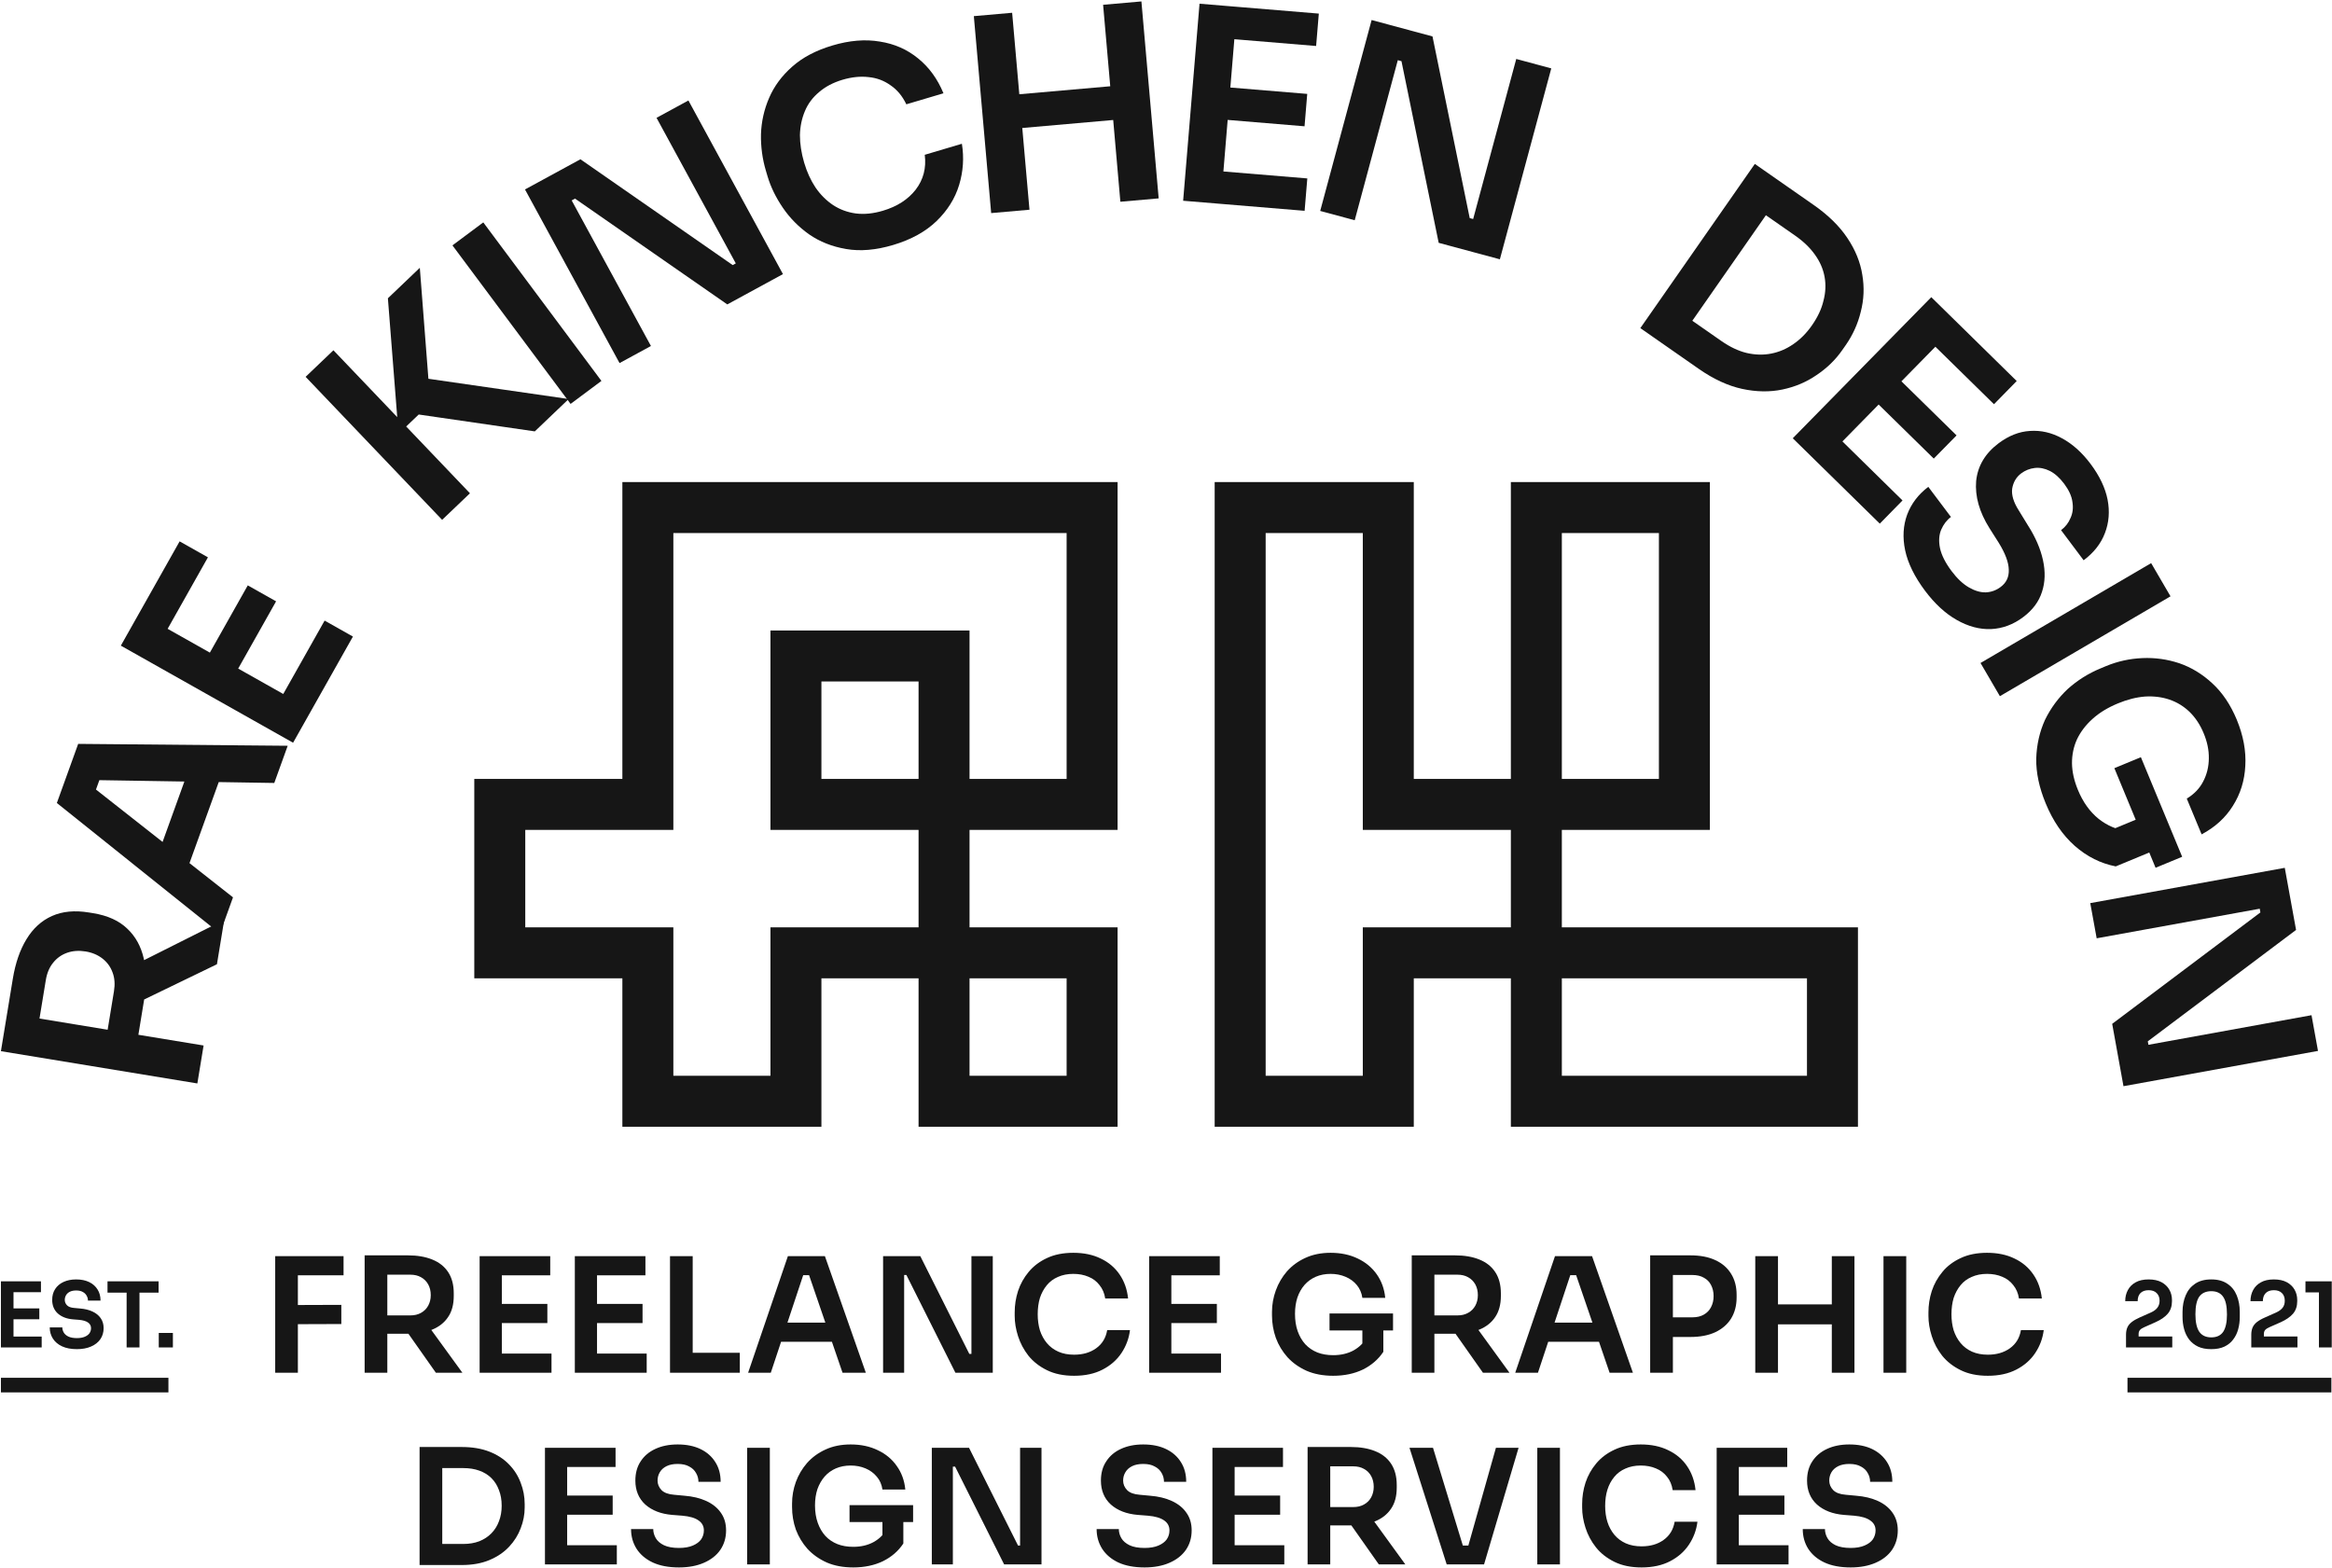 <svg width="1597" height="1074" viewBox="0 0 1597 1074" fill="none" xmlns="http://www.w3.org/2000/svg">
<path fill-rule="evenodd" clip-rule="evenodd" d="M426.213 330.137H765.353V568.344H663.961V635.079H765.353V771.636H629.05V669.99H562.52V771.636H426.213V669.99H324.801V533.433H426.213V330.137ZM629.05 635.079V568.344H527.619V431.784H663.961V533.433H730.442V365.048H461.124V568.344H359.712V635.079H461.124V736.725H527.619V635.079H629.05ZM629.05 533.433V466.695H562.52V533.433H629.05ZM663.961 669.99V736.725H730.442V669.99H663.961ZM831.833 330.137H968.185V533.433H1034.67V330.137H1170.97V568.344H1069.58V635.079H1272.36V771.636H1034.67V669.99H968.185V771.636H831.833V330.137ZM1034.67 635.079V568.344H933.274V365.048H866.744V736.725H933.274V635.079H1034.67ZM1069.58 669.99V736.725H1237.45V669.99H1069.58ZM1069.58 533.433H1136.06V365.048H1069.58V533.433Z" fill="#161616"/>
<path d="M135.155 741.987L0.628 719.883L4.897 693.895L139.424 715.998L135.155 741.987ZM148.566 660.355L83.626 691.79L88.409 662.689L153.553 629.973L148.566 660.355ZM93.501 716.347L72.455 712.886L78.045 678.848C78.833 674.085 78.529 669.841 77.133 666.1C75.766 662.24 73.472 659.048 70.255 656.515C67.034 653.981 63.168 652.34 58.655 651.597C54.017 650.839 49.767 651.144 45.912 652.515C42.052 653.887 38.855 656.181 36.322 659.398C33.808 662.495 32.162 666.42 31.379 671.177L25.784 705.221L3.64 701.585L8.782 670.285C10.542 659.547 13.655 650.535 18.108 643.249C22.587 635.838 28.407 630.526 35.574 627.319C42.745 624.112 51.209 623.31 60.969 624.915L63.897 625.394C73.781 627.02 81.537 630.546 87.157 635.982C92.803 641.294 96.568 648.116 98.458 656.445C100.348 664.779 100.408 674.309 98.638 685.047L93.501 716.347Z" fill="#161616"/>
<path d="M150.62 639.313L38.935 549.916L53.543 509.439L197.022 510.731L187.83 536.206L63.727 534.211L70.779 526.7L62.909 548.51L62.346 538.051L159.563 614.541L150.62 639.313ZM127.729 596.747L109.625 581.341L128.262 529.698L151.967 529.573L127.729 596.747Z" fill="#161616"/>
<path d="M200.713 508.647L82.753 442.168L95.411 419.708L213.37 486.187L200.713 508.647ZM211.545 489.418L192.159 478.49L222.303 425.006L241.693 435.934L211.545 489.418ZM161.298 461.097L141.903 450.169L169.682 400.886L189.072 411.814L161.298 461.097ZM112.981 433.868L93.591 422.94L123.006 370.748L142.396 381.676L112.981 433.868Z" fill="#161616"/>
<path d="M366.24 295.424L286.748 283.871L272.928 297.063L265.637 204.275L287.501 183.398L293.96 266.984L284.459 258.105L389.451 273.267L366.24 295.424ZM302.782 356.004L209.291 258.066L228.337 239.879L321.833 337.817L302.782 356.004Z" fill="#161616"/>
<path d="M390.753 276.607L309.844 168.042L330.96 152.303L411.869 260.868L390.753 276.607Z" fill="#161616"/>
<path d="M424.277 248.656L359.527 129.742L397.486 109.075L501.775 181.538L507.151 178.611L505.49 183.317L449.608 80.692L471.437 68.807L536.187 187.721L498.069 208.476L393.78 136.013L388.239 139.029L389.9 134.323L445.777 236.948L424.277 248.656Z" fill="#161616"/>
<path d="M611.595 167.791C599.875 171.277 589.152 172.196 579.527 170.548C569.851 168.899 561.373 165.548 554.092 160.495C546.91 155.407 540.895 149.32 536.082 142.237C531.27 135.153 527.789 127.996 525.639 120.766L524.477 116.854C522.083 108.794 520.966 100.482 521.131 91.92C521.41 83.322 523.27 75.03 526.706 67.045C530.138 59.06 535.379 51.956 542.421 45.733C549.553 39.356 558.78 34.495 570.051 31.15C581.771 27.664 592.594 26.769 602.518 28.466C612.493 30.009 621.27 33.858 628.751 40.013C636.232 46.05 642.017 54.006 646.107 63.884L620.672 71.437C617.979 65.792 614.388 61.447 609.849 58.403C605.411 55.205 600.423 53.338 594.838 52.802C589.252 52.148 583.267 52.753 576.983 54.62C570.6 56.521 565.263 59.337 560.924 63.068C556.585 66.681 553.343 70.996 551.249 76.011C549.104 81.028 547.957 86.526 547.808 92.507C547.808 98.452 548.755 104.744 550.7 111.382C552.595 117.782 555.189 123.462 558.48 128.422C561.872 133.347 565.911 137.372 570.599 140.5C575.238 143.509 580.375 145.4 586.01 146.173C591.796 146.911 597.98 146.294 604.613 144.322C614.338 141.434 621.819 136.634 627.056 129.921C632.342 123.054 634.437 115.083 633.29 106.007L658.725 98.454C660.271 108.052 659.622 117.46 656.829 126.679C654.037 135.898 648.85 144.139 641.369 151.403C633.838 158.666 623.914 164.129 611.595 167.791V167.791Z" fill="#161616"/>
<path d="M767.248 138.161L755.428 3.28L781.661 0.977L793.481 135.857L767.248 138.161ZM678.774 145.932L666.904 11.052L693.136 8.748L705.006 143.628L678.774 145.932ZM695.281 88.066L693.236 64.969L765.103 58.658L767.148 81.755L695.281 88.066Z" fill="#161616"/>
<path d="M810.238 137.478L821.46 2.541L847.144 4.671L835.972 139.608L810.238 137.478ZM832.232 139.301L834.077 117.12L895.271 122.192L893.426 144.374L832.232 139.301ZM837.02 81.814L838.865 59.633L895.221 64.307L893.376 86.489L837.02 81.814ZM841.608 26.546L843.453 4.365L903.151 9.314L901.306 31.496L841.608 26.546Z" fill="#161616"/>
<path d="M904.099 144.46L939.309 13.715L981.003 24.948L1006.49 149.361L1012.42 150.952L1007.98 153.211L1038.36 40.376L1062.34 46.836L1027.14 177.582L985.242 166.3L959.757 41.888L953.673 40.249L958.111 37.989L927.738 150.824L904.099 144.46Z" fill="#161616"/>
<path d="M1141.89 237.643L1155.91 217.558L1178.9 233.574C1184.68 237.605 1190.42 240.313 1196.05 241.7C1201.89 243.056 1207.53 243.207 1212.91 242.154C1218.35 241.1 1223.38 238.957 1228.02 235.727C1232.86 232.466 1237.15 228.147 1240.89 222.771C1244.78 217.192 1247.42 211.62 1248.72 206.056C1250.22 200.461 1250.47 194.996 1249.52 189.659C1248.57 184.323 1246.38 179.251 1242.93 174.447C1239.59 169.712 1235.05 165.33 1229.27 161.299L1206.28 145.283L1220.29 125.198L1241.89 140.26C1251.96 147.26 1259.69 154.848 1265.13 163.022C1270.61 171.197 1274.01 179.603 1275.35 188.241C1276.8 196.778 1276.45 205.192 1274.3 213.482C1272.31 221.742 1268.87 229.372 1263.98 236.371L1261.64 239.718C1257 246.413 1251.11 252.123 1244.03 256.847C1237.1 261.642 1229.27 264.944 1220.64 266.754C1212.01 268.564 1202.84 268.425 1193.11 266.337C1183.44 264.249 1173.56 259.705 1163.49 252.704L1141.89 237.643ZM1123.34 224.702L1201.74 112.258L1223.33 127.319L1144.93 239.764L1123.34 224.702Z" fill="#161616"/>
<path d="M1227.72 300.135L1322.58 203.51L1340.98 221.57L1246.13 318.195L1227.72 300.135ZM1243.48 315.597L1259.09 299.713L1302.88 342.721L1287.32 358.604L1243.48 315.597ZM1283.88 274.432L1299.49 258.548L1339.89 298.178L1324.28 314.061L1283.88 274.432ZM1322.73 234.855L1338.34 218.972L1381.08 260.94L1365.52 276.823L1322.73 234.855Z" fill="#161616"/>
<path d="M1318.34 404.637C1311.16 395.042 1306.57 385.782 1304.68 376.854C1302.83 368.025 1303.33 359.877 1306.07 352.408C1308.92 344.864 1313.75 338.533 1320.54 333.413L1336.05 354.036C1333.15 356.188 1330.96 359.094 1329.36 362.754C1327.87 366.34 1327.57 370.495 1328.52 375.219C1329.51 380.041 1332.16 385.32 1336.45 391.057C1340.29 396.201 1344.28 399.946 1348.37 402.295C1352.46 404.644 1356.3 405.769 1359.94 405.669C1363.68 405.496 1367.07 404.259 1370.11 401.958C1374 399.064 1375.85 395.132 1375.65 390.161C1375.55 385.116 1373.25 378.958 1368.76 371.689L1362.38 361.636C1355.45 350.583 1352.46 339.863 1353.3 329.476C1354.35 319.114 1359.49 310.482 1368.66 303.581C1375.6 298.386 1382.73 295.566 1390.16 295.12C1397.64 294.599 1404.92 296.255 1411.95 300.087C1419.19 303.944 1425.77 309.829 1431.7 317.742C1437.84 325.952 1441.73 334.1 1443.32 342.186C1444.87 350.273 1444.27 357.915 1441.48 365.112C1438.79 372.235 1433.95 378.43 1426.92 383.699L1411.46 363.076C1414.4 360.85 1416.59 358.067 1417.94 354.728C1419.48 351.414 1419.88 347.767 1419.24 343.785C1418.74 339.828 1416.84 335.674 1413.6 331.321C1410.46 327.168 1407.17 324.225 1403.73 322.494C1400.23 320.764 1396.79 320.097 1393.4 320.493C1390.01 320.889 1386.92 322.126 1384.12 324.204C1380.78 326.727 1378.74 330.189 1377.99 334.591C1377.39 338.919 1378.89 343.902 1382.48 349.54L1388.71 359.704C1393.95 367.864 1397.39 375.864 1399.09 383.703C1400.78 391.542 1400.58 398.752 1398.39 405.33C1396.29 412.008 1392.01 417.758 1385.57 422.581C1378.79 427.702 1371.41 430.448 1363.48 430.82C1355.65 431.118 1347.87 429.029 1339.99 424.554C1332.26 420.178 1325.03 413.539 1318.34 404.637V404.637Z" fill="#161616"/>
<path d="M1356.3 454.036L1473.15 385.651L1486.41 408.383L1369.56 476.768L1356.3 454.036Z" fill="#161616"/>
<path d="M1400.93 550.176C1396.49 539.439 1394.3 529.225 1394.45 519.529C1394.75 509.909 1396.79 501.042 1400.48 492.936C1404.42 484.897 1409.61 477.864 1416.04 471.838C1422.68 465.879 1430.16 461.172 1438.54 457.718L1442.28 456.156C1450.16 452.892 1458.44 451.069 1467.11 450.688C1475.79 450.306 1484.27 451.49 1492.5 454.237C1500.78 457.099 1508.26 461.68 1515.04 467.982C1521.97 474.351 1527.51 482.619 1531.75 492.786C1536.29 503.755 1538.23 514.318 1537.63 524.472C1537.13 534.581 1534.29 543.723 1529.11 551.892C1524.07 560.011 1516.89 566.52 1507.71 571.407L1497.54 546.9C1502.57 543.877 1506.31 539.987 1508.76 535.224C1511.3 530.417 1512.6 525.135 1512.65 519.37C1512.75 513.719 1511.55 507.979 1509.11 502.154C1506.71 496.329 1503.47 491.442 1499.43 487.496C1495.44 483.663 1490.85 480.871 1485.72 479.12C1480.58 477.368 1474.99 476.667 1469.01 477.015C1463.02 477.479 1456.84 479.035 1450.46 481.684C1443.47 484.571 1437.64 488.12 1433 492.334C1428.31 496.547 1424.77 501.231 1422.33 506.378C1420.03 511.48 1418.89 516.971 1418.94 522.851C1419.04 528.681 1420.43 534.741 1423.03 541.025C1426.47 549.363 1431.2 555.961 1437.24 560.829C1443.42 565.642 1449.86 568.32 1456.64 568.859L1435.14 572.739L1467.36 559.393L1476.69 581.84L1448.91 593.341C1438.59 591.331 1429.21 586.643 1420.83 579.282C1412.5 571.876 1405.87 562.176 1400.93 550.176V550.176ZM1447.96 526.078L1466.12 518.557L1494.39 586.758L1476.19 594.284L1447.96 526.078Z" fill="#161616"/>
<path d="M1431.45 618.487L1564.66 594.318L1572.39 636.845L1470.85 713.13L1471.95 719.155L1468.01 716.103L1582.97 695.241L1587.41 719.699L1454.2 743.867L1446.47 701.161L1547.96 624.87L1546.86 618.666L1550.8 621.723L1435.84 642.58L1431.45 618.487Z" fill="#161616"/>
<path d="M188.464 940.102V860.256H203.994V940.102H188.464ZM201.805 906.852V893.726L233.744 893.616V906.742L201.805 906.852ZM201.805 873.382V860.256H235.274V873.382H201.805Z" fill="#161616"/>
<path d="M249.712 940.102V859.712H265.243V940.102H249.712ZM298.493 940.102L273.996 905.321H291.386L316.652 940.102H298.493ZM260.649 913.415V900.837H280.993C283.836 900.837 286.279 900.254 288.324 899.087C290.439 897.92 292.079 896.279 293.246 894.164C294.408 892.049 294.992 889.646 294.992 886.947C294.992 884.175 294.408 881.731 293.246 879.616C292.079 877.502 290.439 875.861 288.324 874.694C286.279 873.527 283.836 872.948 280.993 872.948H260.649V859.712H279.352C285.77 859.712 291.312 860.66 295.98 862.555C300.718 864.45 304.363 867.333 306.917 871.198C309.47 875.063 310.742 879.91 310.742 885.741V887.491C310.742 893.401 309.43 898.249 306.807 902.039C304.253 905.829 300.648 908.677 295.98 910.572C291.312 912.467 285.77 913.415 279.352 913.415H260.649Z" fill="#161616"/>
<path d="M328.461 940.102V860.256H343.668V940.102H328.461ZM341.478 940.102V926.976H377.681V940.102H341.478ZM341.478 906.089V892.962H374.838V906.089H341.478ZM341.478 873.382V860.256H376.808V873.382H341.478Z" fill="#161616"/>
<path d="M393.655 940.102V860.256H408.857V940.102H393.655ZM406.667 940.102V926.976H442.87V940.102H406.667ZM406.667 906.089V892.962H440.027V906.089H406.667ZM406.667 873.382V860.256H441.997V873.382H406.667Z" fill="#161616"/>
<path d="M458.839 940.102V860.256H474.37V940.102H458.839ZM472.185 940.102V926.432H506.637V940.102H472.185Z" fill="#161616"/>
<path d="M512.328 940.102L539.558 860.256H564.914L592.942 940.102H576.983L553.243 870.869L558.829 873.273H545.164L550.849 870.869L527.858 940.102H512.328ZM531.359 918.886L536.282 905.76H568.654L573.492 918.886H531.359Z" fill="#161616"/>
<path d="M604.762 940.102V860.256H630.247L663.812 927.195H667.403L665.258 929.165V860.256H679.871V940.102H654.286L620.722 873.163H616.981L619.176 871.198V940.102H604.762Z" fill="#161616"/>
<path d="M735.579 942.181C728.347 942.181 722.163 940.904 716.976 938.351C711.789 935.802 707.551 932.481 704.259 928.401C701.067 924.317 698.723 919.868 697.177 915.055C695.631 910.243 694.883 905.614 694.883 901.166V898.757C694.883 893.8 695.631 888.917 697.177 884.104C698.773 879.292 701.216 874.913 704.508 870.978C707.8 867.038 711.939 863.906 716.976 861.572C722.063 859.163 728.098 857.961 735.03 857.961C742.212 857.961 748.496 859.273 753.832 861.901C759.218 864.449 763.507 868.095 766.749 872.838C769.941 877.501 771.886 882.972 772.535 889.241H756.874C756.326 885.595 754.98 882.533 752.935 880.055C750.99 877.501 748.496 875.606 745.404 874.369C742.362 873.057 738.87 872.399 735.03 872.399C731.09 872.399 727.599 873.092 724.507 874.479C721.465 875.79 718.921 877.686 716.876 880.164C714.832 882.643 713.236 885.561 712.139 888.917C711.141 892.268 710.642 895.989 710.642 900.069C710.642 904.008 711.141 907.654 712.139 911.011C713.236 914.362 714.832 917.315 716.976 919.868C719.071 922.347 721.664 924.282 724.757 925.663C727.849 927.05 731.489 927.743 735.579 927.743C741.563 927.743 746.551 926.287 750.64 923.369C754.83 920.377 757.323 916.222 758.221 910.901H773.831C773.133 916.586 771.188 921.798 768.046 926.541C764.904 931.279 760.615 935.069 755.129 937.917C749.693 940.76 743.159 942.181 735.579 942.181V942.181Z" fill="#161616"/>
<path d="M786.948 940.102V860.256H802.159V940.102H786.948ZM799.964 940.102V926.976H836.172V940.102H799.964ZM799.964 906.089V892.962H833.33V906.089H799.964ZM799.964 873.382V860.256H835.324V873.382H799.964Z" fill="#161616"/>
<path d="M912.976 942.181C906.144 942.181 900.059 941.049 894.823 938.79C889.636 936.456 885.247 933.359 881.706 929.494C878.215 925.554 875.522 921.145 873.726 916.257C871.981 911.3 871.083 906.158 871.083 900.837V898.428C871.083 893.401 871.981 888.478 873.726 883.665C875.472 878.853 878.016 874.514 881.357 870.649C884.798 866.783 888.987 863.721 893.925 861.462C898.962 859.128 904.747 857.961 911.231 857.961C918.213 857.961 924.447 859.273 929.833 861.901C935.22 864.449 939.558 868.06 942.85 872.728C946.092 877.322 948.037 882.678 948.635 888.807H932.975C932.477 885.376 931.18 882.463 929.185 880.055C927.14 877.576 924.547 875.681 921.405 874.369C918.312 873.057 914.921 872.399 911.231 872.399C907.49 872.399 904.099 873.057 901.057 874.369C898.064 875.681 895.521 877.541 893.376 879.945C891.281 882.354 889.636 885.231 888.489 888.588C887.391 891.939 886.843 895.66 886.843 899.744C886.843 904.193 887.441 908.163 888.688 911.664C889.935 915.165 891.68 918.152 893.925 920.636C896.219 923.04 898.912 924.9 902.154 926.212C905.346 927.454 908.986 928.072 912.976 928.072C918.313 928.072 922.951 926.98 926.99 924.79C930.98 922.531 933.923 919.614 935.718 916.038L932.975 928.621V908.053H947.339V925.773C943.898 930.95 939.209 934.999 933.324 937.917C927.389 940.76 920.607 942.181 912.976 942.181V942.181ZM910.483 911.12V899.525H953.972V911.12H910.483Z" fill="#161616"/>
<path d="M966.79 940.102V859.712H982.3V940.102H966.79ZM1015.56 940.102L991.078 905.321H1008.48L1033.72 940.102H1015.56ZM977.711 913.415V900.837H998.059C1000.9 900.837 1003.35 900.254 1005.39 899.087C1007.54 897.92 1009.13 896.279 1010.33 894.164C1011.48 892.049 1012.07 889.646 1012.07 886.947C1012.07 884.175 1011.48 881.731 1010.33 879.616C1009.13 877.502 1007.54 875.861 1005.39 874.694C1003.35 873.527 1000.9 872.948 998.059 872.948H977.711V859.712H996.414C1002.85 859.712 1008.38 860.66 1013.07 862.555C1017.81 864.45 1021.45 867.333 1023.99 871.198C1026.54 875.063 1027.83 879.91 1027.83 885.741V887.491C1027.83 893.401 1026.49 898.249 1023.89 902.039C1021.35 905.829 1017.71 908.677 1013.07 910.572C1008.38 912.467 1002.85 913.415 996.414 913.415H977.711Z" fill="#161616"/>
<path d="M1037.66 940.102L1064.89 860.256H1090.27L1118.25 940.102H1102.29L1078.55 870.869L1084.14 873.273H1070.47L1076.16 870.869L1053.22 940.102H1037.66ZM1056.71 918.886L1061.6 905.76H1094.01L1098.8 918.886H1056.71Z" fill="#161616"/>
<path d="M1143.44 915.604V902.149H1158.95C1162.09 902.149 1164.73 901.53 1166.83 900.288C1169.02 899.052 1170.67 897.336 1171.77 895.152C1172.91 892.962 1173.51 890.449 1173.51 887.601C1173.51 884.758 1172.91 882.245 1171.77 880.055C1170.67 877.866 1169.02 876.19 1166.83 875.023C1164.73 873.786 1162.09 873.163 1158.95 873.163H1143.44V859.712H1157.65C1164.33 859.712 1170.02 860.804 1174.71 862.994C1179.45 865.178 1183.04 868.315 1185.53 872.4C1188.02 876.409 1189.27 881.187 1189.27 886.728V888.479C1189.27 894.019 1188.02 898.832 1185.53 902.917C1183.04 906.927 1179.45 910.063 1174.71 912.323C1170.02 914.507 1164.33 915.604 1157.65 915.604H1143.44ZM1130.07 940.102V859.712H1145.63V940.102H1130.07Z" fill="#161616"/>
<path d="M1254.46 940.102V860.256H1269.97V940.102H1254.46ZM1202.04 940.102V860.256H1217.6V940.102H1202.04ZM1214.76 906.962V893.292H1257.3V906.962H1214.76Z" fill="#161616"/>
<path d="M1289.86 940.102V860.256H1305.43V940.102H1289.86Z" fill="#161616"/>
<path d="M1361.33 942.181C1354.1 942.181 1347.92 940.904 1342.73 938.351C1337.54 935.802 1333.3 932.481 1330.01 928.401C1326.82 924.317 1324.43 919.868 1322.93 915.055C1321.38 910.243 1320.64 905.614 1320.64 901.166V898.757C1320.64 893.8 1321.38 888.917 1322.93 884.104C1324.53 879.292 1326.97 874.913 1330.26 870.978C1333.5 867.038 1337.69 863.906 1342.73 861.572C1347.82 859.163 1353.85 857.961 1360.78 857.961C1367.97 857.961 1374.25 859.273 1379.59 861.901C1384.97 864.449 1389.26 868.095 1392.5 872.838C1395.7 877.501 1397.64 882.972 1398.29 889.241H1382.63C1382.08 885.595 1380.73 882.533 1378.69 880.055C1376.74 877.501 1374.2 875.606 1371.16 874.369C1368.12 873.057 1364.62 872.399 1360.78 872.399C1356.84 872.399 1353.3 873.092 1350.26 874.479C1347.22 875.79 1344.63 877.686 1342.63 880.164C1340.59 882.643 1338.99 885.561 1337.89 888.917C1336.9 892.268 1336.4 895.989 1336.4 900.069C1336.4 904.008 1336.9 907.654 1337.89 911.011C1338.99 914.362 1340.59 917.315 1342.73 919.868C1344.82 922.347 1347.42 924.282 1350.46 925.663C1353.6 927.05 1357.24 927.743 1361.33 927.743C1367.27 927.743 1372.3 926.287 1376.39 923.369C1380.58 920.377 1383.08 916.222 1383.97 910.901H1399.59C1398.89 916.586 1396.94 921.798 1393.8 926.541C1390.66 931.279 1386.37 935.069 1380.88 937.917C1375.4 940.76 1368.91 942.181 1361.33 942.181V942.181Z" fill="#161616"/>
<path d="M300.683 1071.79V1057.36H317.201C321.355 1057.36 325.036 1056.73 328.243 1055.5C331.524 1054.19 334.297 1052.36 336.556 1050.03C338.821 1047.69 340.531 1044.96 341.698 1041.82C342.94 1038.62 343.559 1035.08 343.559 1031.21C343.559 1027.2 342.94 1023.63 341.698 1020.5C340.531 1017.28 338.821 1014.55 336.556 1012.29C334.297 1010.03 331.524 1008.32 328.243 1007.15C325.036 1005.98 321.355 1005.4 317.201 1005.4H300.683V990.962H316.213C323.435 990.962 329.739 992.019 335.135 994.134C340.531 996.248 345.02 999.166 348.591 1002.89C352.162 1006.53 354.825 1010.73 356.575 1015.46C358.396 1020.13 359.309 1024.98 359.309 1030.01V1032.42C359.309 1037.23 358.396 1041.97 356.575 1046.63C354.825 1051.3 352.162 1055.53 348.591 1059.32C345.02 1063.12 340.531 1066.14 335.135 1068.4C329.739 1070.66 323.435 1071.79 316.213 1071.79H300.683ZM287.337 1071.79V990.962H302.872V1071.79H287.337Z" fill="#161616"/>
<path d="M373.198 1071.36V991.511H388.404V1071.36H373.198ZM386.214 1071.36V1058.23H422.417V1071.36H386.214ZM386.214 1037.34V1024.21H419.575V1037.34H386.214ZM386.214 1004.64V991.511H421.544V1004.64H386.214Z" fill="#161616"/>
<path d="M464.964 1073.43C457.892 1073.43 451.917 1072.3 447.03 1070.05C442.217 1067.78 438.531 1064.68 435.983 1060.74C433.429 1056.73 432.152 1052.22 432.152 1047.18H447.359C447.359 1049.3 447.942 1051.38 449.109 1053.42C450.276 1055.39 452.131 1056.99 454.685 1058.23C457.308 1059.47 460.735 1060.09 464.964 1060.09C468.759 1060.09 471.931 1059.54 474.479 1058.45C477.033 1057.36 478.933 1055.93 480.17 1054.19C481.412 1052.36 482.03 1050.32 482.03 1048.06C482.03 1045.21 480.823 1042.95 478.42 1041.28C476.011 1039.53 472.295 1038.43 467.263 1038L460.266 1037.45C452.605 1036.8 446.481 1034.42 441.888 1030.34C437.369 1026.18 435.105 1020.72 435.105 1013.93C435.105 1008.83 436.312 1004.45 438.716 1000.81C441.125 997.092 444.476 994.244 448.78 992.279C453.154 990.234 458.256 989.212 464.091 989.212C470.145 989.212 475.357 990.269 479.731 992.384C484.11 994.498 487.501 997.491 489.905 1001.36C492.309 1005.15 493.511 1009.63 493.511 1014.81H478.31C478.31 1012.62 477.761 1010.62 476.669 1008.79C475.647 1006.9 474.081 1005.4 471.966 1004.31C469.926 1003.14 467.298 1002.56 464.091 1002.56C461.029 1002.56 458.475 1003.07 456.436 1004.09C454.396 1005.11 452.865 1006.5 451.842 1008.25C450.82 1009.99 450.311 1011.89 450.311 1013.93C450.311 1016.41 451.224 1018.6 453.044 1020.5C454.87 1022.32 457.747 1023.37 461.687 1023.67L468.684 1024.32C474.375 1024.76 479.367 1025.96 483.671 1027.93C487.975 1029.9 491.292 1032.57 493.621 1035.92C496.03 1039.27 497.236 1043.32 497.236 1048.06C497.236 1053.09 495.92 1057.54 493.296 1061.4C490.668 1065.19 486.913 1068.15 482.03 1070.26C477.218 1072.37 471.527 1073.43 464.964 1073.43V1073.43Z" fill="#161616"/>
<path d="M511.67 1071.36V991.511H527.2V1071.36H511.67Z" fill="#161616"/>
<path d="M584.314 1073.43C577.432 1073.43 571.397 1072.3 566.16 1070.05C560.974 1067.71 556.585 1064.61 552.994 1060.74C549.503 1056.81 546.86 1052.4 545.014 1047.51C543.269 1042.55 542.421 1037.41 542.421 1032.09V1029.68C542.421 1024.65 543.269 1019.73 545.014 1014.92C546.76 1010.1 549.354 1005.76 552.695 1001.9C556.136 998.039 560.325 994.972 565.263 992.713C570.3 990.379 576.035 989.212 582.569 989.212C589.551 989.212 595.735 990.529 601.121 993.152C606.557 995.705 610.896 999.311 614.138 1003.98C617.43 1008.57 619.375 1013.93 619.973 1020.06H604.313C603.815 1016.63 602.518 1013.71 600.473 1011.31C598.428 1008.83 595.835 1006.93 592.743 1005.62C589.651 1004.31 586.259 1003.65 582.569 1003.65C578.828 1003.65 575.437 1004.31 572.395 1005.62C569.402 1006.93 566.809 1008.79 564.714 1011.2C562.62 1013.6 560.974 1016.49 559.777 1019.84C558.68 1023.2 558.131 1026.91 558.131 1031C558.131 1035.44 558.779 1039.42 560.026 1042.92C561.273 1046.42 563.018 1049.41 565.263 1051.89C567.507 1054.29 570.25 1056.15 573.492 1057.46C576.684 1058.7 580.274 1059.32 584.314 1059.32C589.601 1059.32 594.289 1058.23 598.279 1056.04C602.318 1053.78 605.211 1050.86 607.056 1047.29L604.313 1059.87V1039.31H618.627V1057.03C615.235 1062.21 610.547 1066.25 604.662 1069.17C598.728 1072.01 591.945 1073.43 584.314 1073.43V1073.43ZM581.771 1042.37V1030.78H625.31V1042.37H581.771Z" fill="#161616"/>
<path d="M638.127 1071.36V991.511H663.612L697.177 1058.45H700.767L698.573 1060.42V991.511H713.235V1071.36H687.651L654.086 1004.42H650.346L652.54 1002.45V1071.36H638.127Z" fill="#161616"/>
<path d="M783.806 1073.43C776.724 1073.43 770.739 1072.3 765.852 1070.05C761.064 1067.78 757.374 1064.68 754.83 1060.74C752.287 1056.73 750.99 1052.22 750.99 1047.18H766.201C766.201 1049.3 766.749 1051.38 767.946 1053.42C769.093 1055.39 770.989 1056.99 773.532 1058.23C776.126 1059.47 779.567 1060.09 783.806 1060.09C787.596 1060.09 790.788 1059.54 793.332 1058.45C795.875 1057.36 797.77 1055.93 799.017 1054.19C800.264 1052.36 800.863 1050.32 800.863 1048.06C800.863 1045.21 799.665 1042.95 797.271 1041.28C794.827 1039.53 791.137 1038.43 786.1 1038L779.118 1037.45C771.438 1036.8 765.303 1034.42 760.715 1030.34C756.176 1026.18 753.932 1020.72 753.932 1013.93C753.932 1008.83 755.129 1004.45 757.573 1000.81C759.967 997.092 763.308 994.244 767.597 992.279C771.986 990.234 777.073 989.212 782.908 989.212C788.992 989.212 794.179 990.269 798.568 992.384C802.957 994.498 806.348 997.491 808.742 1001.36C811.136 1005.15 812.333 1009.63 812.333 1014.81H797.122C797.122 1012.62 796.573 1010.62 795.526 1008.79C794.479 1006.9 792.933 1005.4 790.788 1004.31C788.743 1003.14 786.15 1002.56 782.908 1002.56C779.866 1002.56 777.323 1003.07 775.278 1004.09C773.233 1005.11 771.687 1006.5 770.689 1008.25C769.642 1009.99 769.144 1011.89 769.144 1013.93C769.144 1016.41 770.041 1018.6 771.886 1020.5C773.682 1022.32 776.574 1023.37 780.514 1023.67L787.496 1024.32C793.232 1024.76 798.219 1025.96 802.508 1027.93C806.797 1029.9 810.139 1032.57 812.433 1035.92C814.877 1039.27 816.073 1043.32 816.073 1048.06C816.073 1053.09 814.777 1057.54 812.134 1061.4C809.491 1065.19 805.75 1068.15 800.863 1070.26C796.075 1072.37 790.339 1073.43 783.806 1073.43V1073.43Z" fill="#161616"/>
<path d="M830.287 1071.36V991.511H845.498V1071.36H830.287ZM843.304 1071.36V1058.23H879.512V1071.36H843.304ZM843.304 1037.34V1024.21H876.669V1037.34H843.304ZM843.304 1004.64V991.511H878.614V1004.64H843.304Z" fill="#161616"/>
<path d="M895.471 1071.36V990.962H910.981V1071.36H895.471ZM944.246 1071.36L919.759 1036.58H937.164L962.4 1071.36H944.246ZM906.393 1044.67V1032.09H926.741C929.584 1032.09 932.027 1031.51 934.072 1030.34C936.217 1029.17 937.863 1027.53 939.01 1025.42C940.157 1023.3 940.755 1020.9 940.755 1018.2C940.755 1015.43 940.157 1012.99 939.01 1010.87C937.863 1008.76 936.217 1007.12 934.072 1005.95C932.027 1004.78 929.584 1004.2 926.741 1004.2H906.393V990.962H925.095C931.528 990.962 937.065 991.909 941.753 993.81C946.491 995.705 950.131 998.582 952.675 1002.45C955.218 1006.31 956.515 1011.16 956.515 1017V1018.75C956.515 1024.65 955.218 1029.5 952.575 1033.29C950.031 1037.08 946.391 1039.93 941.753 1041.82C937.065 1043.72 931.528 1044.67 925.095 1044.67H906.393Z" fill="#161616"/>
<path d="M990.728 1071.36L965.243 991.511H981.352L1002.45 1060.63L997.86 1058.45H1009.68L1004.94 1060.63L1024.44 991.511H1039.95L1016.31 1071.36H990.728Z" fill="#161616"/>
<path d="M1052.77 1071.36V991.511H1068.28V1071.36H1052.77Z" fill="#161616"/>
<path d="M1124.19 1073.43C1116.96 1073.43 1110.77 1072.16 1105.59 1069.61C1100.4 1067.05 1096.16 1063.74 1092.92 1059.65C1089.68 1055.57 1087.33 1051.12 1085.79 1046.31C1084.24 1041.49 1083.49 1036.87 1083.49 1032.42V1030.01C1083.49 1025.06 1084.24 1020.17 1085.79 1015.36C1087.38 1010.54 1089.83 1006.17 1093.12 1002.23C1096.41 998.294 1100.55 995.157 1105.59 992.823C1110.67 990.419 1116.71 989.212 1123.64 989.212C1130.87 989.212 1137.1 990.529 1142.44 993.152C1147.83 995.705 1152.17 999.351 1155.36 1004.09C1158.55 1008.76 1160.5 1014.22 1161.14 1020.5H1145.48C1144.93 1016.85 1143.64 1013.79 1141.59 1011.31C1139.6 1008.76 1137.1 1006.86 1134.01 1005.62C1130.97 1004.31 1127.48 1003.65 1123.64 1003.65C1119.7 1003.65 1116.21 1004.34 1113.12 1005.73C1110.07 1007.04 1107.53 1008.94 1105.49 1011.42C1103.44 1013.9 1101.84 1016.81 1100.8 1020.17C1099.75 1023.52 1099.25 1027.24 1099.25 1031.32C1099.25 1035.26 1099.75 1038.91 1100.8 1042.26C1101.84 1045.62 1103.49 1048.57 1105.59 1051.12C1107.68 1053.6 1110.27 1055.53 1113.36 1056.92C1116.51 1058.31 1120.1 1058.99 1124.19 1058.99C1130.17 1058.99 1135.21 1057.54 1139.25 1054.62C1143.44 1051.63 1145.93 1047.47 1146.83 1042.15H1162.44C1161.74 1047.84 1159.8 1053.05 1156.65 1057.79C1153.51 1062.53 1149.22 1066.33 1143.74 1069.17C1138.3 1072.01 1131.77 1073.43 1124.19 1073.43V1073.43Z" fill="#161616"/>
<path d="M1175.61 1071.36V991.511H1190.77V1071.36H1175.61ZM1188.62 1071.36V1058.23H1224.83V1071.36H1188.62ZM1188.62 1037.34V1024.21H1221.99V1037.34H1188.62ZM1188.62 1004.64V991.511H1223.93V1004.64H1188.62Z" fill="#161616"/>
<path d="M1267.37 1073.43C1260.29 1073.43 1254.31 1072.3 1249.42 1070.05C1244.58 1067.78 1240.94 1064.68 1238.35 1060.74C1235.8 1056.73 1234.56 1052.22 1234.56 1047.18H1249.77C1249.77 1049.3 1250.32 1051.38 1251.51 1053.42C1252.66 1055.39 1254.51 1056.99 1257.05 1058.23C1259.69 1059.47 1263.13 1060.09 1267.37 1060.09C1271.16 1060.09 1274.3 1059.54 1276.85 1058.45C1279.44 1057.36 1281.34 1055.93 1282.58 1054.19C1283.78 1052.36 1284.43 1050.32 1284.43 1048.06C1284.43 1045.21 1283.23 1042.95 1280.79 1041.28C1278.39 1039.53 1274.7 1038.43 1269.67 1038L1262.63 1037.45C1255 1036.8 1248.87 1034.42 1244.28 1030.34C1239.74 1026.18 1237.5 1020.72 1237.5 1013.93C1237.5 1008.83 1238.7 1004.45 1241.09 1000.81C1243.53 997.092 1246.87 994.244 1251.16 992.279C1255.55 990.234 1260.64 989.212 1266.47 989.212C1272.51 989.212 1277.75 990.269 1282.14 992.384C1286.47 994.498 1289.86 997.491 1292.31 1001.36C1294.7 1005.15 1295.9 1009.63 1295.9 1014.81H1280.69C1280.69 1012.62 1280.14 1010.62 1279.04 1008.79C1278.05 1006.9 1276.45 1005.4 1274.35 1004.31C1272.31 1003.14 1269.67 1002.56 1266.47 1002.56C1263.43 1002.56 1260.89 1003.07 1258.84 1004.09C1256.8 1005.11 1255.25 1006.5 1254.21 1008.25C1253.21 1009.99 1252.71 1011.89 1252.71 1013.93C1252.71 1016.41 1253.61 1018.6 1255.45 1020.5C1257.25 1022.32 1260.14 1023.37 1264.08 1023.67L1271.06 1024.32C1276.75 1024.76 1281.74 1025.96 1286.07 1027.93C1290.36 1029.9 1293.66 1032.57 1296 1035.92C1298.39 1039.27 1299.64 1043.32 1299.64 1048.06C1299.64 1053.09 1298.29 1057.54 1295.7 1061.4C1293.06 1065.19 1289.32 1068.15 1284.43 1070.26C1279.59 1072.37 1273.91 1073.43 1267.37 1073.43V1073.43Z" fill="#161616"/>
<path d="M0.633 922.771V877.496H9.251V922.771H0.633ZM8.014 922.771V915.325H28.542V922.771H8.014ZM8.014 903.48V896.039H26.926V903.48H8.014ZM8.014 884.937V877.496H28.043V884.937H8.014Z" fill="#161616"/>
<path d="M52.665 923.948C48.655 923.948 45.264 923.304 42.496 922.022C39.768 920.741 37.678 918.985 36.232 916.751C34.786 914.482 34.062 911.918 34.062 909.061H42.681C42.681 910.262 43.01 911.439 43.673 912.596C44.341 913.714 45.394 914.626 46.84 915.325C48.326 916.028 50.271 916.382 52.67 916.382C54.82 916.382 56.615 916.073 58.066 915.449C59.513 914.831 60.585 914.023 61.288 913.03C61.991 911.998 62.34 910.841 62.34 909.559C62.34 907.948 61.657 906.667 60.296 905.714C58.929 904.722 56.82 904.103 53.967 903.854L49.997 903.545C45.658 903.171 42.187 901.829 39.578 899.51C37.015 897.156 35.738 894.054 35.738 890.209C35.738 887.316 36.416 884.832 37.783 882.768C39.144 880.658 41.05 879.047 43.489 877.93C45.967 876.773 48.86 876.194 52.171 876.194C55.602 876.194 58.56 876.793 61.039 877.99C63.517 879.192 65.442 880.887 66.804 883.077C68.171 885.226 68.854 887.77 68.854 890.707H60.231C60.231 889.465 59.922 888.328 59.308 887.296C58.725 886.219 57.837 885.371 56.64 884.752C55.483 884.089 53.992 883.76 52.176 883.76C50.436 883.76 48.989 884.049 47.832 884.628C46.675 885.206 45.808 885.994 45.229 886.982C44.651 887.974 44.356 889.052 44.356 890.209C44.356 891.615 44.875 892.857 45.907 893.929C46.945 894.966 48.575 895.565 50.81 895.729L54.78 896.099C58.006 896.348 60.834 897.031 63.273 898.148C65.717 899.265 67.597 900.772 68.919 902.677C70.285 904.577 70.963 906.871 70.963 909.559C70.963 912.412 70.22 914.936 68.729 917.125C67.243 919.274 65.113 920.95 62.346 922.147C59.617 923.349 56.391 923.948 52.67 923.948H52.665Z" fill="#161616"/>
<path d="M86.713 922.771V884.009H95.521V922.771H86.713ZM73.626 885.246V877.496H108.602V885.246H73.626Z" fill="#161616"/>
<path d="M108.727 922.771V912.847H118.402V922.771H108.727Z" fill="#161616"/>
<path d="M1455.94 922.771V914.088C1455.94 912.183 1456.24 910.532 1456.84 909.125C1457.44 907.719 1458.44 906.477 1459.83 905.405C1461.23 904.288 1463.07 903.235 1465.32 902.243L1473 898.832C1474.94 897.964 1476.39 896.906 1477.34 895.665C1478.38 894.383 1478.93 892.752 1478.93 890.767C1478.93 888.578 1478.23 886.837 1476.94 885.555C1475.64 884.234 1473.8 883.575 1471.4 883.575C1469.01 883.575 1467.16 884.234 1465.82 885.555C1464.52 886.882 1463.92 888.722 1463.92 891.076H1455.39C1455.39 888.269 1455.99 885.745 1457.19 883.511C1458.39 881.236 1460.18 879.461 1462.52 878.179C1464.92 876.853 1467.86 876.194 1471.4 876.194C1474.94 876.194 1477.94 876.833 1480.28 878.114C1482.62 879.396 1484.42 881.112 1485.62 883.261C1486.81 885.371 1487.41 887.73 1487.41 890.333V891.141C1487.41 894.528 1486.46 897.36 1484.57 899.635C1482.67 901.869 1479.88 903.814 1476.19 905.465L1468.51 908.876C1467.06 909.499 1466.02 910.158 1465.47 910.861C1464.87 911.524 1464.57 912.432 1464.57 913.589V917.559L1462.47 915.265H1487.61V922.771H1455.94Z" fill="#161616"/>
<path d="M1514.34 923.948C1510.75 923.948 1507.76 923.369 1505.27 922.212C1502.77 921.01 1500.78 919.399 1499.18 917.374C1497.64 915.305 1496.44 912.951 1495.74 910.302C1494.99 907.614 1494.64 904.806 1494.64 901.869V898.398C1494.64 894.218 1495.39 890.458 1496.79 887.106C1498.18 883.76 1500.33 881.112 1503.22 879.172C1506.11 877.187 1509.8 876.194 1514.34 876.194C1518.78 876.194 1522.47 877.187 1525.36 879.172C1528.26 881.112 1530.4 883.76 1531.75 887.106C1533.14 890.458 1533.84 894.218 1533.84 898.398V901.869C1533.84 904.806 1533.49 907.614 1532.75 910.302C1532.05 912.951 1530.9 915.305 1529.3 917.374C1527.81 919.399 1525.81 921.01 1523.32 922.212C1520.83 923.369 1517.83 923.948 1514.34 923.948ZM1514.34 915.883C1517.98 915.883 1520.73 914.626 1522.47 912.103C1524.17 909.539 1525.07 905.569 1525.07 900.193C1525.07 894.488 1524.17 890.418 1522.37 887.974C1520.63 885.496 1517.93 884.254 1514.34 884.254C1510.7 884.254 1507.96 885.496 1506.11 887.974C1504.37 890.418 1503.47 894.448 1503.47 900.068C1503.47 905.485 1504.37 909.474 1506.11 912.038C1507.91 914.601 1510.65 915.883 1514.34 915.883V915.883Z" fill="#161616"/>
<path d="M1541.72 922.771V914.088C1541.72 912.183 1542.02 910.532 1542.62 909.125C1543.22 907.719 1544.22 906.477 1545.56 905.405C1547.01 904.288 1548.8 903.235 1551.1 902.243L1558.78 898.832C1560.67 897.964 1562.12 896.906 1563.12 895.665C1564.17 894.383 1564.66 892.752 1564.66 890.767C1564.66 888.578 1564.02 886.837 1562.72 885.555C1561.42 884.234 1559.58 883.575 1557.18 883.575C1554.79 883.575 1552.89 884.234 1551.6 885.555C1550.3 886.882 1549.65 888.722 1549.65 891.076H1541.17C1541.17 888.269 1541.77 885.745 1542.97 883.511C1544.17 881.236 1545.96 879.461 1548.31 878.179C1550.65 876.853 1553.64 876.194 1557.18 876.194C1560.72 876.194 1563.67 876.833 1566.06 878.114C1568.4 879.396 1570.2 881.112 1571.4 883.261C1572.59 885.371 1573.19 887.73 1573.19 890.333V891.141C1573.19 894.528 1572.24 897.36 1570.35 899.635C1568.4 901.869 1565.61 903.814 1561.97 905.465L1554.24 908.876C1552.79 909.499 1551.8 910.158 1551.2 910.861C1550.65 911.524 1550.35 912.432 1550.35 913.589V917.559L1548.26 915.265H1573.34V922.771H1541.72Z" fill="#161616"/>
<path d="M1588.05 922.771V882.952L1590.8 885.062H1578.83V877.496H1596.83V922.771H1588.05Z" fill="#161616"/>
<path d="M0.632 943.563V953.558H115.34V943.563H0.632Z" fill="#161616"/>
<path d="M1456.94 943.563V953.558H1596.58V943.563H1456.94Z" fill="#161616"/>
</svg>
